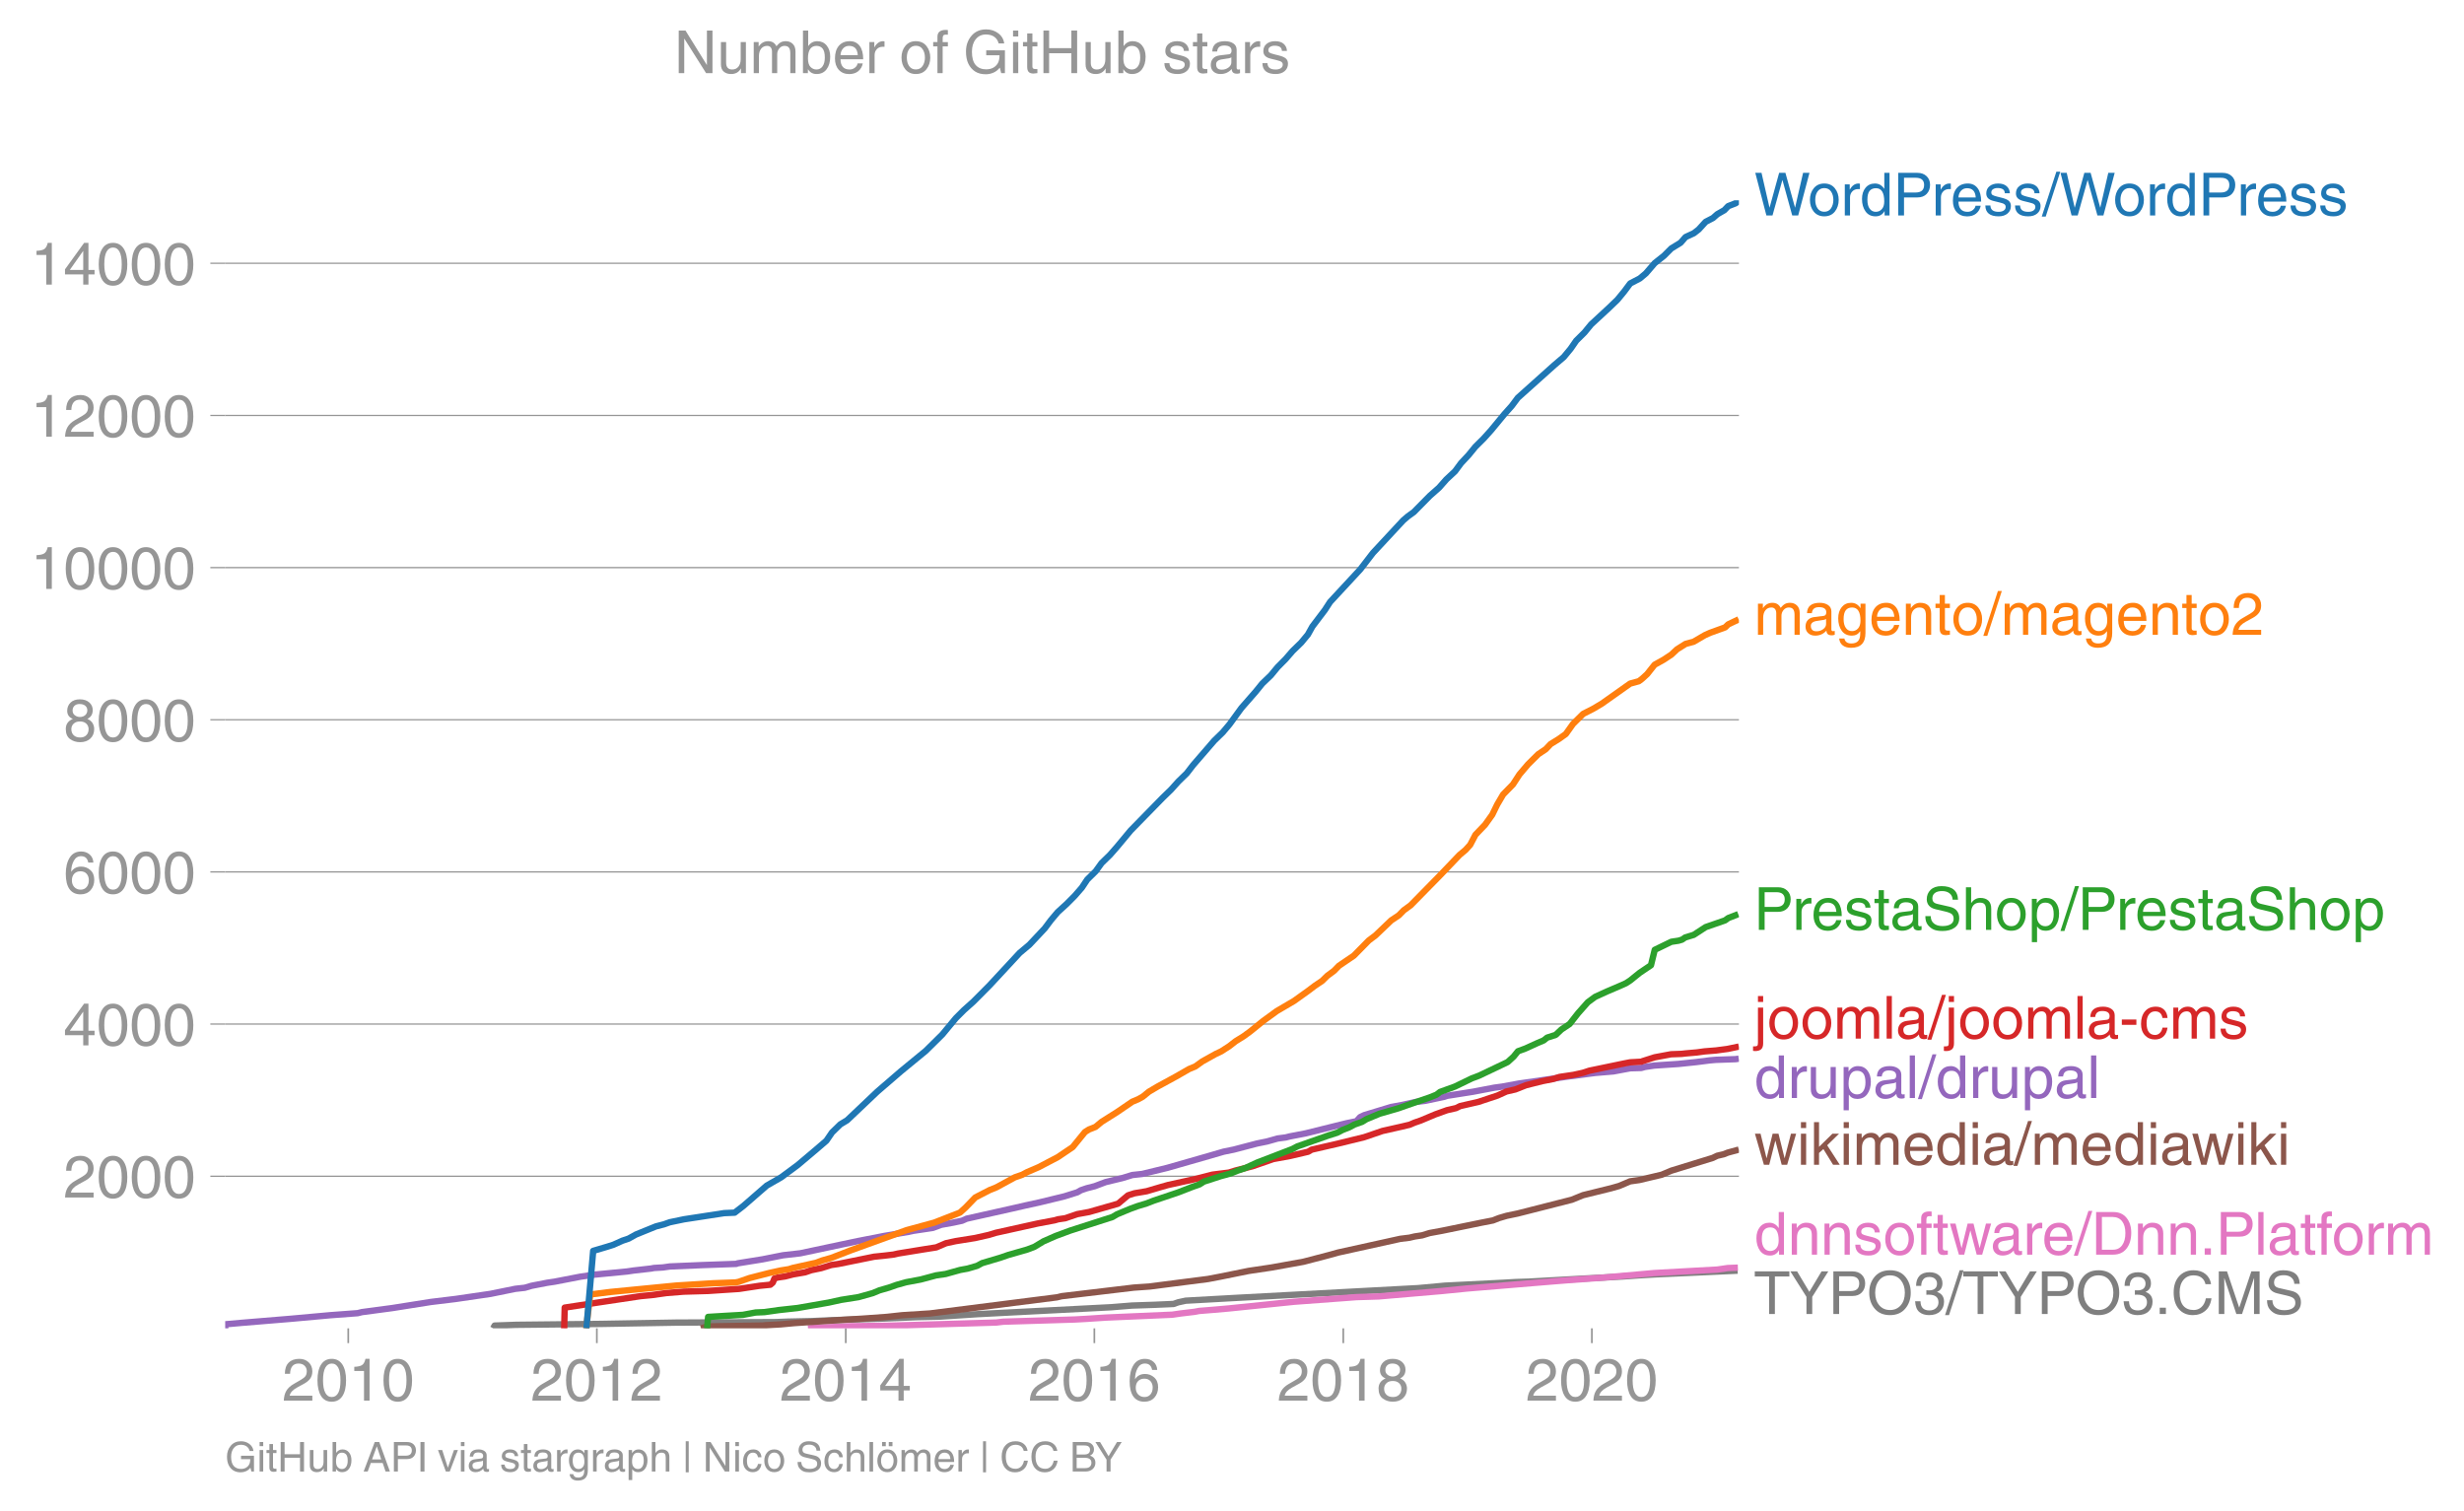 <svg height="475.319" viewBox="0 0 581.311 356.489" width="775.082" xmlns="http://www.w3.org/2000/svg" xmlns:xlink="http://www.w3.org/1999/xlink"><defs><style>*{stroke-linecap:butt;stroke-linejoin:round}</style></defs><g id="figure_1"><path d="M0 356.489h581.311V0H0z" fill="none" id="patch_1"/><g id="axes_1"><path d="M53.127 313.361h357.12V47.25H53.127z" fill="none" id="patch_2"/><path clip-path="url(#p3316a00165)" d="M116.34 313.361l.357-.646 5.1-.18 20.012-.215 17.59-.305 23.746-.125 2.697-.108 5.747-.126 5.22-.233 11.45-.359 8.11-.341 5.43-.126 8.793-.574 5.525-.287 26.04-1.346 4.901-.395 5.316-.18 4.48-.197 1.135-.395 1.756-.377 6.753-.377 4.83-.269 43.233-2.315 5.32-.485.922-.09 13.67-.681 3.148-.18 2.952-.09 12.218-.682 7.306-.394 2.72-.144 3.863-.27 3.628-.215 5.53-.25 14.104-.647h0" fill="none" stroke="#7f7f7f" stroke-linecap="square" stroke-width="1.5" id="line2d_1"/><g id="matplotlib.axis_1"><g id="xtick_1"><g id="line2d_2"><defs><path d="M0 0v3.5" id="mff86bcc34d" stroke="#969696" stroke-width=".4"/></defs><use x="82.162" xlink:href="#mff86bcc34d" y="313.361" fill="#969696" stroke="#969696" stroke-width=".4"/></g><g transform="matrix(.14 0 0 -.14 66.592 330.41)" fill="#969696" id="text_1"><defs><path d="M4.39 45.125q0 12.39 6.391 18.781 6.406 6.407 17.938 6.407 9.656 0 15.812-5.86 6.157-5.86 6.157-15.14 0-7.22-3.547-12.188-3.532-4.953-10.422-8.703l-12.11-6.64Q13.922 15.921 12.5 8.296h38.188V0H2.593q.39 9.906 4.297 16.5 3.906 6.594 12.203 11.375l12.593 7.328q5.032 2.89 7.329 5.984 2.297 3.094 2.297 8.516 0 5.375-3.766 9.031-3.75 3.672-10.156 3.672-7.078 0-10.594-4.672-3.516-4.656-3.61-12.609z" id="HelveticaWorld-Regular-50"/><path d="M42.484 34.188q0 14.109-3.734 21.156-3.734 7.062-10.969 7.062-7.078 0-10.89-7.062-3.797-7.047-3.797-21.157 0-13.671 3.75-20.937Q20.609 6 27.78 6q7.235 0 10.969 7 3.734 7.016 3.734 21.188zm9.422 0q0-17.297-6.25-26.704-6.25-9.39-17.875-9.39-12.062 0-18.062 9.734-6 9.75-6 26.36 0 17.03 6.14 26.578 6.157 9.547 17.922 9.547 11.625 0 17.875-9.5t6.25-26.626z" id="HelveticaWorld-Regular-48"/><path d="M35.89 0h-9.374v49.906H10.109v6.985q8.594.28 12.782 2.75Q27.094 62.109 29 70.313h6.89z" id="HelveticaWorld-Regular-49"/></defs><use xlink:href="#HelveticaWorld-Regular-50"/><use x="55.615" xlink:href="#HelveticaWorld-Regular-48"/><use x="111.23" xlink:href="#HelveticaWorld-Regular-49"/><use x="166.846" xlink:href="#HelveticaWorld-Regular-48"/></g></g><g id="xtick_2"><use x="140.809" xlink:href="#mff86bcc34d" y="313.361" fill="#969696" stroke="#969696" stroke-width=".4" id="line2d_3"/><g transform="matrix(.14 0 0 -.14 125.238 330.41)" fill="#969696" id="text_2"><use xlink:href="#HelveticaWorld-Regular-50"/><use x="55.615" xlink:href="#HelveticaWorld-Regular-48"/><use x="111.23" xlink:href="#HelveticaWorld-Regular-49"/><use x="166.846" xlink:href="#HelveticaWorld-Regular-50"/></g></g><g id="xtick_3"><use x="199.536" xlink:href="#mff86bcc34d" y="313.361" fill="#969696" stroke="#969696" stroke-width=".4" id="line2d_4"/><g transform="matrix(.14 0 0 -.14 183.965 330.41)" fill="#969696" id="text_3"><defs><path d="M10.594 24.703h22.61v31.89h-.188zM42 17.093V0h-8.797v17.094H2.484v8.593L34.72 70.314H42v-45.61h10.297v-7.61z" id="HelveticaWorld-Regular-52"/></defs><use xlink:href="#HelveticaWorld-Regular-50"/><use x="55.615" xlink:href="#HelveticaWorld-Regular-48"/><use x="111.23" xlink:href="#HelveticaWorld-Regular-49"/><use x="166.846" xlink:href="#HelveticaWorld-Regular-52"/></g></g><g id="xtick_4"><use x="258.182" xlink:href="#mff86bcc34d" y="313.361" fill="#969696" stroke="#969696" stroke-width=".4" id="line2d_5"/><g transform="matrix(.14 0 0 -.14 242.612 330.41)" fill="#969696" id="text_4"><defs><path d="M14.11 21.578q0-6.875 4.093-11.234Q22.313 6 28.906 6q6.297 0 10.032 4.438 3.734 4.453 3.734 11.687 0 6.297-3.688 10.547-3.687 4.25-10.468 4.25-6.594 0-10.5-4.156-3.907-4.157-3.907-11.188zM41.702 51.61q-.984 5.375-3.984 8.078-3 2.72-8.125 2.72-8.11 0-12.36-7.923-4.25-7.906-4.343-18.109l.203-.188q5.61 8.641 16.687 8.641 8.844 0 15.438-5.86 6.593-5.859 6.593-16.452 0-10.5-6.25-17.47-6.25-6.952-16.843-6.952-12.219 0-18.563 8.687-6.344 8.703-6.344 25.938 0 16.593 6.485 27.093 6.5 10.5 19.484 10.5 8.407 0 14.219-5.015 5.813-5 6.297-13.688z" id="HelveticaWorld-Regular-54"/></defs><use xlink:href="#HelveticaWorld-Regular-50"/><use x="55.615" xlink:href="#HelveticaWorld-Regular-48"/><use x="111.23" xlink:href="#HelveticaWorld-Regular-49"/><use x="166.846" xlink:href="#HelveticaWorld-Regular-54"/></g></g><g id="xtick_5"><use x="316.909" xlink:href="#mff86bcc34d" y="313.361" fill="#969696" stroke="#969696" stroke-width=".4" id="line2d_6"/><g transform="matrix(.14 0 0 -.14 301.339 330.41)" fill="#969696" id="text_5"><defs><path d="M27.594 40.578q5.422 0 8.953 3.094 3.547 3.11 3.547 8.234 0 4.594-3.407 7.547-3.39 2.953-9.687 2.953-5.61 0-8.672-3.11-3.047-3.093-3.047-7.874 0-5.125 3.813-7.984 3.812-2.86 8.5-2.86zm.093-7.562q-6.78 0-10.64-3.766-3.86-3.766-3.86-9.234 0-6.297 3.907-10.157Q21 6 28.219 6q6.406 0 10.234 3.86 3.828 3.859 3.828 10.265 0 5.469-3.828 9.172-3.828 3.719-10.766 3.719zM49.22 52.203q0-10.594-9.032-14.797 6.204-2.781 8.86-7.36 2.656-4.562 2.656-9.733 0-10.016-6.453-16.125-6.438-6.094-17.375-6.094-9.563 0-16.813 5.25-7.25 5.25-7.25 17.062 0 11.922 11.907 16.907-9.516 3.796-9.516 13.671 0 8.297 5.64 13.813 5.641 5.516 15.641 5.516 10.016 0 15.875-5.204 5.86-5.203 5.86-12.906z" id="HelveticaWorld-Regular-56"/></defs><use xlink:href="#HelveticaWorld-Regular-50"/><use x="55.615" xlink:href="#HelveticaWorld-Regular-48"/><use x="111.23" xlink:href="#HelveticaWorld-Regular-49"/><use x="166.846" xlink:href="#HelveticaWorld-Regular-56"/></g></g><g id="xtick_6"><use x="375.556" xlink:href="#mff86bcc34d" y="313.361" fill="#969696" stroke="#969696" stroke-width=".4" id="line2d_7"/><g transform="matrix(.14 0 0 -.14 359.985 330.41)" fill="#969696" id="text_6"><use xlink:href="#HelveticaWorld-Regular-50"/><use x="55.615" xlink:href="#HelveticaWorld-Regular-48"/><use x="111.23" xlink:href="#HelveticaWorld-Regular-50"/><use x="166.846" xlink:href="#HelveticaWorld-Regular-48"/></g></g></g><g id="matplotlib.axis_2"><g id="ytick_1"><path clip-path="url(#p3316a00165)" d="M53.127 277.484h357.12" fill="none" stroke="#969696" stroke-linecap="square" stroke-width=".3" id="line2d_8"/><g id="line2d_9"><defs><path d="M0 0h-3.5" id="m51483f08d7" stroke="#969696" stroke-width=".3"/></defs><use x="53.127" xlink:href="#m51483f08d7" y="277.484" fill="#969696" stroke="#969696" stroke-width=".3"/></g><g transform="matrix(.14 0 0 -.14 14.985 282.508)" fill="#969696" id="text_7"><use xlink:href="#HelveticaWorld-Regular-50"/><use x="55.615" xlink:href="#HelveticaWorld-Regular-48"/><use x="111.23" xlink:href="#HelveticaWorld-Regular-48"/><use x="166.846" xlink:href="#HelveticaWorld-Regular-48"/></g></g><g id="ytick_2"><path clip-path="url(#p3316a00165)" d="M53.127 241.588h357.12" fill="none" stroke="#969696" stroke-linecap="square" stroke-width=".3" id="line2d_10"/><use x="53.127" xlink:href="#m51483f08d7" y="241.588" fill="#969696" stroke="#969696" stroke-width=".3" id="line2d_11"/><g transform="matrix(.14 0 0 -.14 14.985 246.613)" fill="#969696" id="text_8"><use xlink:href="#HelveticaWorld-Regular-52"/><use x="55.615" xlink:href="#HelveticaWorld-Regular-48"/><use x="111.23" xlink:href="#HelveticaWorld-Regular-48"/><use x="166.846" xlink:href="#HelveticaWorld-Regular-48"/></g></g><g id="ytick_3"><path clip-path="url(#p3316a00165)" d="M53.127 205.693h357.12" fill="none" stroke="#969696" stroke-linecap="square" stroke-width=".3" id="line2d_12"/><use x="53.127" xlink:href="#m51483f08d7" y="205.693" fill="#969696" stroke="#969696" stroke-width=".3" id="line2d_13"/><g transform="matrix(.14 0 0 -.14 14.985 210.717)" fill="#969696" id="text_9"><use xlink:href="#HelveticaWorld-Regular-54"/><use x="55.615" xlink:href="#HelveticaWorld-Regular-48"/><use x="111.23" xlink:href="#HelveticaWorld-Regular-48"/><use x="166.846" xlink:href="#HelveticaWorld-Regular-48"/></g></g><g id="ytick_4"><path clip-path="url(#p3316a00165)" d="M53.127 169.797h357.12" fill="none" stroke="#969696" stroke-linecap="square" stroke-width=".3" id="line2d_14"/><use x="53.127" xlink:href="#m51483f08d7" y="169.797" fill="#969696" stroke="#969696" stroke-width=".3" id="line2d_15"/><g transform="matrix(.14 0 0 -.14 14.985 174.822)" fill="#969696" id="text_10"><use xlink:href="#HelveticaWorld-Regular-56"/><use x="55.615" xlink:href="#HelveticaWorld-Regular-48"/><use x="111.23" xlink:href="#HelveticaWorld-Regular-48"/><use x="166.846" xlink:href="#HelveticaWorld-Regular-48"/></g></g><g id="ytick_5"><path clip-path="url(#p3316a00165)" d="M53.127 133.901h357.12" fill="none" stroke="#969696" stroke-linecap="square" stroke-width=".3" id="line2d_16"/><use x="53.127" xlink:href="#m51483f08d7" y="133.901" fill="#969696" stroke="#969696" stroke-width=".3" id="line2d_17"/><g transform="matrix(.14 0 0 -.14 7.2 138.926)" fill="#969696" id="text_11"><use xlink:href="#HelveticaWorld-Regular-49"/><use x="55.615" xlink:href="#HelveticaWorld-Regular-48"/><use x="111.23" xlink:href="#HelveticaWorld-Regular-48"/><use x="166.846" xlink:href="#HelveticaWorld-Regular-48"/><use x="222.461" xlink:href="#HelveticaWorld-Regular-48"/></g></g><g id="ytick_6"><path clip-path="url(#p3316a00165)" d="M53.127 98.006h357.12" fill="none" stroke="#969696" stroke-linecap="square" stroke-width=".3" id="line2d_18"/><use x="53.127" xlink:href="#m51483f08d7" y="98.006" fill="#969696" stroke="#969696" stroke-width=".3" id="line2d_19"/><g transform="matrix(.14 0 0 -.14 7.2 103.03)" fill="#969696" id="text_12"><use xlink:href="#HelveticaWorld-Regular-49"/><use x="55.615" xlink:href="#HelveticaWorld-Regular-50"/><use x="111.23" xlink:href="#HelveticaWorld-Regular-48"/><use x="166.846" xlink:href="#HelveticaWorld-Regular-48"/><use x="222.461" xlink:href="#HelveticaWorld-Regular-48"/></g></g><g id="ytick_7"><path clip-path="url(#p3316a00165)" d="M53.127 62.11h357.12" fill="none" stroke="#969696" stroke-linecap="square" stroke-width=".3" id="line2d_20"/><use x="53.127" xlink:href="#m51483f08d7" y="62.11" fill="#969696" stroke="#969696" stroke-width=".3" id="line2d_21"/><g transform="matrix(.14 0 0 -.14 7.2 67.135)" fill="#969696" id="text_13"><use xlink:href="#HelveticaWorld-Regular-49"/><use x="55.615" xlink:href="#HelveticaWorld-Regular-52"/><use x="111.23" xlink:href="#HelveticaWorld-Regular-48"/><use x="166.846" xlink:href="#HelveticaWorld-Regular-48"/><use x="222.461" xlink:href="#HelveticaWorld-Regular-48"/></g></g></g><path clip-path="url(#p3316a00165)" d="M190.627 313.361l1.273-.125 3.686-.144 4.736-.233 8.902-.108 10.784-.305 15.036-.449 1.639-.197 16.912-.52 2.631-.144 4.656-.305 15.678-.682 1.99-.287 3.298-.395 1.03-.198 3.535-.287 3.488-.305 15.413-1.58 14.722-1.094 5.206-.162 14.865-1.274 5.937-.592 19.932-1.652 3.81-.305 8.22-.592 12.266-1.095 14.877-.825 2.47-.36 2.385-.089h0" fill="none" stroke="#e377c2" stroke-linecap="square" stroke-width="1.5" id="line2d_22"/><path clip-path="url(#p3316a00165)" d="M165.376 313.361l1.537-.448 13.125-.216.584-.071 3.54-.198 3.309-.305 1.617-.108 4.084-.269 5.945-.395 4.354-.269 5.758-.413 3.618-.395 6.526-.412 29.957-3.805 1.12-.27 17.039-2.028 3.793-.269 13.703-1.759 2.828-.538 6.74-1.364 5.41-.808 7.57-1.364 6.253-1.633 1.921-.539 14.643-3.23 2.192-.27 1.208-.287 1.772-.269 1.74-.538 2.929-.539 9.273-1.902 2.764-.539 1.408-.556 1.835-.538 2.58-.539 3.179-.808 9.591-2.44 2.657-1.077 6.629-1.634 1.894-.538 2.585-1.095 2.166-.305 5.301-1.256 2.25-.951 9.79-3.016 1.035-.502 1.544-.36.94-.376 2.61-.718h0" fill="none" stroke="#8c564b" stroke-linecap="square" stroke-width="1.5" id="line2d_23"/><g transform="matrix(.14 0 0 -.14 413.818 50.825)" fill="#1f77b4" id="text_14"><defs><path d="M31.11 0H20.796L2.094 71.781h10.5l13.39-58.406h.235L42.28 71.781h10.594L69 13.375h.188l13.437 58.406h10.781L74.422 0h-10.11L47.907 59.516h-.203z" id="HelveticaWorld-Regular-87"/><path d="M12.703 26.219q0-8.735 3.953-14.375 3.953-5.64 11.219-5.64 7.531 0 11.438 5.905 3.906 5.907 3.906 14.11 0 8.297-3.907 14.078-3.906 5.797-11.437 5.797-6.969 0-11.078-5.453-4.094-5.438-4.094-14.422zm-8.984 0q0 11.672 6.484 19.625 6.5 7.968 17.672 7.968 11.438 0 17.875-8.062 6.453-8.047 6.453-19.531 0-11.516-6.406-19.625-6.39-8.11-17.922-8.11-11.078 0-17.625 7.86-6.531 7.86-6.531 19.875z" id="HelveticaWorld-Regular-111"/><path d="M15.375 0H6.594v52.297h8.297v-8.688h.203q5.703 10.203 14.687 10.203 1.422 0 2.297-.296V44.39h-3.266q-5.906 0-9.671-4.016-3.766-4-3.766-9.953z" id="HelveticaWorld-Regular-114"/><path d="M13.094 26.313q0-9.704 3.844-14.954 3.859-5.25 10.265-5.25 6.094 0 10.188 4.485 4.109 4.5 4.109 13.094 0 11.03-3.5 16.625-3.484 5.593-10.61 5.593-6.78 0-10.546-4.453-3.75-4.437-3.75-15.14zM50.39 0h-8.297v7.172h-.203q-4.97-8.688-15.078-8.688-10.891 0-16.86 8.297Q4 15.094 4 27.688q0 11.625 5.906 18.875 5.922 7.25 15.875 7.25 9.813 0 15.625-8.891l.203.594V71.78h8.782z" id="HelveticaWorld-Regular-100"/><path d="M17.828 38.625H37.11q7.282 0 10.938 3.188 3.656 3.203 3.656 9.703 0 5.812-3.516 8.89-3.515 3.078-10.687 3.078H17.828zm0-38.625H8.11v71.781h32.266q9.625 0 15.484-5.594 5.86-5.593 5.86-14.578 0-9.328-5.672-15.312-5.656-5.969-15.672-5.969H17.828z" id="HelveticaWorld-Regular-80"/><path d="M42.484 30.328q-.687 8.485-4.5 12.031-3.797 3.547-10.109 3.547-6.39 0-10.328-4.5-3.922-4.484-4.172-11.078zm8.391-13.922q-1.453-8.11-7.953-13.422-5.719-4.5-15.047-4.593-10.984.093-17.438 7.203Q4 12.704 4 24.704q0 13.78 6.64 21.437 6.641 7.672 18.47 7.672 10.593 0 16.546-7.922 5.953-7.907 5.953-22.594H13.375q0-8.203 3.813-12.703Q21 6.109 28.608 6.109q5.375 0 9.235 3.235 3.86 3.25 4.25 7.062z" id="HelveticaWorld-Regular-101"/><path d="M36.078 37.406q-.187 4.688-3.344 6.735-3.14 2.047-9.047 2.047-4.296 0-7.359-1.907-3.047-1.89-3.047-5.468 0-2.829 1.797-4.172 1.813-1.344 7.828-2.86l8.688-2.187q7.906-2 11.297-5.11 3.406-3.093 3.406-8.656 0-7.719-5.64-12.531-5.641-4.813-15.063-4.813-11 0-16.64 4.563-5.626 4.578-5.735 13.75h8.5q.203-5.422 3.594-8.063 3.39-2.625 10.171-2.625 5.516 0 8.766 2.188 3.25 2.203 3.25 6.11 0 2.78-2.11 4.437-2.093 1.672-8.296 3.078l-10.203 2.5q-6.203 1.562-9.157 4.656-2.953 3.094-2.953 8.031 0 7.72 5.516 12.203 5.531 4.5 14.406 4.5 9.485 0 14.531-4.624 5.047-4.61 5.344-11.782z" id="HelveticaWorld-Regular-115"/><path d="M4.984-1.906h-6.687l24.61 75.594H29.5z" id="HelveticaWorld-Regular-47"/></defs><use xlink:href="#HelveticaWorld-Regular-87"/><use x="90.438" xlink:href="#HelveticaWorld-Regular-111"/><use x="146.346" xlink:href="#HelveticaWorld-Regular-114"/><use x="177.914" xlink:href="#HelveticaWorld-Regular-100"/><use x="234.896" xlink:href="#HelveticaWorld-Regular-80"/><use x="299.545" xlink:href="#HelveticaWorld-Regular-114"/><use x="331.113" xlink:href="#HelveticaWorld-Regular-101"/><use x="386.533" xlink:href="#HelveticaWorld-Regular-115"/><use x="436.533" xlink:href="#HelveticaWorld-Regular-115"/><use x="486.533" xlink:href="#HelveticaWorld-Regular-47"/><use x="514.316" xlink:href="#HelveticaWorld-Regular-87"/><use x="604.754" xlink:href="#HelveticaWorld-Regular-111"/><use x="660.662" xlink:href="#HelveticaWorld-Regular-114"/><use x="692.23" xlink:href="#HelveticaWorld-Regular-100"/><use x="749.213" xlink:href="#HelveticaWorld-Regular-80"/><use x="813.861" xlink:href="#HelveticaWorld-Regular-114"/><use x="845.43" xlink:href="#HelveticaWorld-Regular-101"/><use x="900.85" xlink:href="#HelveticaWorld-Regular-115"/><use x="950.85" xlink:href="#HelveticaWorld-Regular-115"/></g><g transform="matrix(.14 0 0 -.14 413.818 149.74)" fill="#ff7f0e" id="text_15"><defs><path d="M6.594 52.297h8.297v-7.375h.203q5.906 8.89 15.812 8.89 9.813 0 13.922-8.5 3.75 4.594 7.266 6.547 3.515 1.953 8.703 1.953 6.781 0 11.484-4.453Q77 44.922 77 36.187V0h-8.781v33.797q0 6.094-2.297 9.094-2.297 3.015-7.422 3.015-5.172 0-8.75-4.203-3.563-4.203-3.563-9.812V0h-8.78v36.188q0 4.53-2.11 7.124-2.094 2.594-6.094 2.594-6.297 0-10.062-4.687-3.766-4.688-3.766-12.703V0H6.594z" id="HelveticaWorld-Regular-109"/><path d="M38.375 26.703q-.969-1.015-3.828-1.656-2.86-.625-10.672-1.656-5.766-.688-8.469-2.844-2.703-2.14-2.703-5.656 0-4.297 2.281-6.688 2.297-2.39 7.329-2.39 6.296 0 11.171 3.578 4.891 3.593 4.891 8.718zM6.203 36.375q.297 8.844 5.734 13.14 5.454 4.297 15.844 4.297 8.297 0 13.907-3.765 5.624-3.75 5.624-10.844V9.078Q47.313 6 50.094 6q1.125 0 2.89.39V0Q50.594-.984 48-.984q-4.5 0-6.703 1.921-2.188 1.938-2.281 6.047-7.516-8.5-18.891-8.5-7.422 0-11.922 4.204Q3.72 6.89 3.72 13.624q0 6.89 3.906 11.125Q11.531 29 19 29.89l15.516 1.891q4.203.64 4.203 6.203 0 4.11-3.047 6.297-3.047 2.203-9.25 2.203-5.516 0-8.485-2.437-2.953-2.438-3.53-7.672z" id="HelveticaWorld-Regular-97"/><path d="M12.984 26.313q0-9.61 3.813-14.907Q20.609 6.11 27.094 6.11q6.312 0 10.312 4.579 4 4.593 4 13 0 11.03-3.5 16.625-3.484 5.593-10.61 5.593-7.171 0-10.75-4.765-3.562-4.766-3.562-14.828zM49.812 2.983q0-12.609-6.062-18.797-6.047-6.203-18.266-6.203-8.78 0-13.984 4.047Q6.297-13.922 5.516-6.39h8.796q.672-3.812 3.532-6.062 2.86-2.25 8.281-2.25 7.375 0 11.125 3.969 3.766 3.953 3.766 12.828v3.719h-.188q-4.937-7.329-13.922-7.329-11.187 0-17.093 8.25-5.907 8.25-5.907 20.953 0 11.625 5.953 18.875 5.97 7.25 15.829 7.25 9.906 0 15.625-8.89h.187v7.375h8.313z" id="HelveticaWorld-Regular-103"/><path d="M49.219 0h-8.844v32.172q0 7.422-2.594 10.578-2.578 3.156-8.578 3.156-5.906 0-9.875-4.5-3.953-4.484-3.953-12.89V0H6.594v52.297h8.297v-7.375h.203q6.203 8.89 15.812 8.89 8.89 0 13.594-4.718 4.719-4.703 4.719-13.5z" id="HelveticaWorld-Regular-110"/><path d="M17.188 45.016V10.984q0-2 1.093-3.046 1.11-1.047 3.938-1.047h3.375V0Q20.797-.688 19-.688q-5.516 0-8.063 2.641-2.53 2.64-2.53 8.547v34.516H1.311v7.28h7.094v14.595h8.781V52.297h8.407v-7.281z" id="HelveticaWorld-Regular-116"/></defs><use xlink:href="#HelveticaWorld-Regular-109"/><use x="83.008" xlink:href="#HelveticaWorld-Regular-97"/><use x="137.939" xlink:href="#HelveticaWorld-Regular-103"/><use x="193.848" xlink:href="#HelveticaWorld-Regular-101"/><use x="249.268" xlink:href="#HelveticaWorld-Regular-110"/><use x="304.443" xlink:href="#HelveticaWorld-Regular-116"/><use x="332.129" xlink:href="#HelveticaWorld-Regular-111"/><use x="388.037" xlink:href="#HelveticaWorld-Regular-47"/><use x="415.82" xlink:href="#HelveticaWorld-Regular-109"/><use x="498.828" xlink:href="#HelveticaWorld-Regular-97"/><use x="553.76" xlink:href="#HelveticaWorld-Regular-103"/><use x="609.668" xlink:href="#HelveticaWorld-Regular-101"/><use x="665.088" xlink:href="#HelveticaWorld-Regular-110"/><use x="720.264" xlink:href="#HelveticaWorld-Regular-116"/><use x="747.949" xlink:href="#HelveticaWorld-Regular-111"/><use x="803.857" xlink:href="#HelveticaWorld-Regular-50"/></g><g transform="matrix(.14 0 0 -.14 413.818 219.362)" fill="#2ca02c" id="text_16"><defs><path d="M50.39 50.781q-.296 6.844-5.109 10.719-4.797 3.875-12.656 3.875-7.922 0-12.172-3.25-4.234-3.234-4.234-9.344 0-3.265 1.843-5.61 1.86-2.343 6.641-3.468l20.516-4.687q8.297-1.813 12.297-6.875 4.015-5.047 4.015-12.313 0-10.64-7.812-16.187-7.813-5.547-20.313-5.547-9.531 0-15.031 2.437-5.484 2.453-9.734 7.766-4.25 5.328-4.25 14.89h9.093q0-8 5.313-12.406 5.328-4.39 14.5-4.39 8.89 0 13.844 3.156 4.953 3.156 4.953 8.953 0 5.281-2.953 7.89Q46.188 29 37.594 31l-15.469 3.625q-7.719 1.75-11.531 6.125Q6.78 45.125 6.78 51.516q0 9.672 6.516 15.922 6.531 6.25 18.203 6.25 13.172 0 20.328-5.5 7.156-5.485 7.688-17.407z" id="HelveticaWorld-Regular-83"/><path d="M49.219 0h-8.844v34.188q0 6.296-2.438 9-2.437 2.718-7.953 2.718-6.797 0-10.703-4.406-3.906-4.39-3.906-12.984V0H6.594v71.781h8.781V45.312h.203q6 8.5 15.328 8.5 8.594 0 13.453-4.5 4.86-4.484 4.86-13.718z" id="HelveticaWorld-Regular-104"/><path d="M14.984 23.688q0-8.407 4.094-13 4.11-4.579 10.219-4.579 6.687 0 10.39 5.438 3.72 5.453 3.72 14.765 0 10.22-3.563 14.907-3.563 4.687-10.735 4.687-6.984 0-10.562-5.5-3.563-5.5-3.563-16.718zm-8.39 28.609h8.297v-7.375h.203q5.61 8.89 15.625 8.89 10.11 0 15.937-7.359 5.828-7.344 5.828-18.766 0-12.796-5.953-21Q40.578-1.515 29.5-1.515q-9.094 0-13.922 7.032h-.203v-26.22H6.594z" id="HelveticaWorld-Regular-112"/></defs><use xlink:href="#HelveticaWorld-Regular-80"/><use x="64.648" xlink:href="#HelveticaWorld-Regular-114"/><use x="96.217" xlink:href="#HelveticaWorld-Regular-101"/><use x="151.637" xlink:href="#HelveticaWorld-Regular-115"/><use x="201.637" xlink:href="#HelveticaWorld-Regular-116"/><use x="229.322" xlink:href="#HelveticaWorld-Regular-97"/><use x="284.254" xlink:href="#HelveticaWorld-Regular-83"/><use x="350.465" xlink:href="#HelveticaWorld-Regular-104"/><use x="405.641" xlink:href="#HelveticaWorld-Regular-111"/><use x="461.549" xlink:href="#HelveticaWorld-Regular-112"/><use x="518.043" xlink:href="#HelveticaWorld-Regular-47"/><use x="545.826" xlink:href="#HelveticaWorld-Regular-80"/><use x="610.475" xlink:href="#HelveticaWorld-Regular-114"/><use x="642.043" xlink:href="#HelveticaWorld-Regular-101"/><use x="697.463" xlink:href="#HelveticaWorld-Regular-115"/><use x="747.463" xlink:href="#HelveticaWorld-Regular-116"/><use x="775.148" xlink:href="#HelveticaWorld-Regular-97"/><use x="830.08" xlink:href="#HelveticaWorld-Regular-83"/><use x="896.291" xlink:href="#HelveticaWorld-Regular-104"/><use x="951.467" xlink:href="#HelveticaWorld-Regular-111"/><use x="1007.375" xlink:href="#HelveticaWorld-Regular-112"/></g><g transform="matrix(.14 0 0 -.14 413.818 245.016)" fill="#d62728" id="text_17"><defs><path d="M15.375 61.813H6.594v9.968h8.781zm0-69.532q0-7.468-3.547-10.375Q8.297-21 2-21q-1.797 0-3.703.297v7.61H.594q3.703 0 4.843 1.109 1.157 1.093 1.157 5.296v58.985h8.781z" id="HelveticaWorld-Regular-106"/><path d="M15.375 0H6.594v71.781h8.781z" id="HelveticaWorld-Regular-108"/><path d="M28.906 23.188H4.391v8.984h24.515z" id="HelveticaWorld-Regular-45"/><path d="M39.594 34.719q-1.89 11.187-12.39 11.187-6.5 0-10.454-5.203-3.953-5.203-3.953-14.484 0-10.11 3.656-15.11 3.672-5 10.64-5 4.688 0 8.11 3.438 3.422 3.437 4.39 8.953h8.5q-1.312-9.703-6.859-14.86-5.547-5.156-14.328-5.156-10.297 0-16.89 7.047-6.594 7.063-6.594 19.172 0 13.281 6.594 21.188 6.593 7.922 18.5 7.922 8.687 0 13.843-5.204 5.157-5.203 5.735-13.89z" id="HelveticaWorld-Regular-99"/></defs><use xlink:href="#HelveticaWorld-Regular-106"/><use x="22.021" xlink:href="#HelveticaWorld-Regular-111"/><use x="77.93" xlink:href="#HelveticaWorld-Regular-111"/><use x="133.838" xlink:href="#HelveticaWorld-Regular-109"/><use x="216.846" xlink:href="#HelveticaWorld-Regular-108"/><use x="238.867" xlink:href="#HelveticaWorld-Regular-97"/><use x="293.799" xlink:href="#HelveticaWorld-Regular-47"/><use x="321.582" xlink:href="#HelveticaWorld-Regular-106"/><use x="343.604" xlink:href="#HelveticaWorld-Regular-111"/><use x="399.512" xlink:href="#HelveticaWorld-Regular-111"/><use x="455.42" xlink:href="#HelveticaWorld-Regular-109"/><use x="538.428" xlink:href="#HelveticaWorld-Regular-108"/><use x="560.449" xlink:href="#HelveticaWorld-Regular-97"/><use x="615.381" xlink:href="#HelveticaWorld-Regular-45"/><use x="648.682" xlink:href="#HelveticaWorld-Regular-99"/><use x="699.951" xlink:href="#HelveticaWorld-Regular-109"/><use x="782.959" xlink:href="#HelveticaWorld-Regular-115"/></g><g transform="matrix(.14 0 0 -.14 413.818 259.036)" fill="#9467bd" id="text_18"><defs><path d="M6.11 52.297h8.78V17.578q0-5.765 2.61-8.625Q20.125 6.11 25 6.11q6.781 0 10.594 4.797 3.812 4.813 3.812 12.578v28.813h8.782V0H39.89v7.625l-.188.188q-4.984-9.329-16.61-9.329-7.515 0-12.25 4.094Q6.11 6.688 6.11 14.703z" id="HelveticaWorld-Regular-117"/></defs><use xlink:href="#HelveticaWorld-Regular-100"/><use x="56.982" xlink:href="#HelveticaWorld-Regular-114"/><use x="89.551" xlink:href="#HelveticaWorld-Regular-117"/><use x="144.336" xlink:href="#HelveticaWorld-Regular-112"/><use x="200.83" xlink:href="#HelveticaWorld-Regular-97"/><use x="255.762" xlink:href="#HelveticaWorld-Regular-108"/><use x="277.783" xlink:href="#HelveticaWorld-Regular-47"/><use x="305.566" xlink:href="#HelveticaWorld-Regular-100"/><use x="362.549" xlink:href="#HelveticaWorld-Regular-114"/><use x="395.117" xlink:href="#HelveticaWorld-Regular-117"/><use x="449.902" xlink:href="#HelveticaWorld-Regular-112"/><use x="506.396" xlink:href="#HelveticaWorld-Regular-97"/><use x="561.328" xlink:href="#HelveticaWorld-Regular-108"/></g><g transform="matrix(.14 0 0 -.14 413.818 274.777)" fill="#8c564b" id="text_19"><defs><path d="M25.594 0h-8.985L1.516 52.297h9.468L21 11.187h.188l10.109 41.11h9.922l10.203-41.11h.187l10.594 41.11h8.703L55.812 0h-9.234L35.984 40.484h-.187z" id="HelveticaWorld-Regular-119"/><path d="M6.594 61.813v9.968h8.781v-9.969zM15.375 0H6.594v52.297h8.781z" id="HelveticaWorld-Regular-105"/><path d="M50 0H38.719L22.406 26.422l-7.312-6.594V0h-8.5v71.781h8.5v-41.61l22.5 22.126H48.78L28.813 32.813z" id="HelveticaWorld-Regular-107"/></defs><use xlink:href="#HelveticaWorld-Regular-119"/><use x="72.412" xlink:href="#HelveticaWorld-Regular-105"/><use x="94.434" xlink:href="#HelveticaWorld-Regular-107"/><use x="144.434" xlink:href="#HelveticaWorld-Regular-105"/><use x="166.455" xlink:href="#HelveticaWorld-Regular-109"/><use x="249.463" xlink:href="#HelveticaWorld-Regular-101"/><use x="304.883" xlink:href="#HelveticaWorld-Regular-100"/><use x="361.865" xlink:href="#HelveticaWorld-Regular-105"/><use x="383.887" xlink:href="#HelveticaWorld-Regular-97"/><use x="438.818" xlink:href="#HelveticaWorld-Regular-47"/><use x="466.602" xlink:href="#HelveticaWorld-Regular-109"/><use x="549.609" xlink:href="#HelveticaWorld-Regular-101"/><use x="605.029" xlink:href="#HelveticaWorld-Regular-100"/><use x="662.012" xlink:href="#HelveticaWorld-Regular-105"/><use x="684.033" xlink:href="#HelveticaWorld-Regular-97"/><use x="736.965" xlink:href="#HelveticaWorld-Regular-119"/><use x="809.377" xlink:href="#HelveticaWorld-Regular-105"/><use x="831.398" xlink:href="#HelveticaWorld-Regular-107"/><use x="881.398" xlink:href="#HelveticaWorld-Regular-105"/></g><g transform="matrix(.14 0 0 -.14 413.818 295.982)" fill="#e377c2" id="text_20"><defs><path d="M17.188 45.016V0H8.405v45.016H1.22v7.28h7.187v8.985q0 5.907 3.578 8.703 3.594 2.813 10.032 2.813 2.203 0 3.968-.188v-7.906q-1.562.188-3.578.188-2.922 0-4.078-1.438-1.14-1.437-1.14-4.656v-6.5h8.796v-7.281z" id="HelveticaWorld-Regular-102"/><path d="M17.828 8.297h18.797q9.766 0 15.281 7.5 5.516 7.5 5.516 20.484 0 12.844-5.563 19.969-5.562 7.125-16.062 7.234H17.828zM8.11 71.78h29.094q14.11 0 22.094-9.703 7.984-9.687 7.984-25.156 0-16.61-7.984-26.766Q51.313 0 36.813 0H8.108z" id="HelveticaWorld-Regular-68"/><path d="M19.094 0H8.687v10.594h10.407z" id="HelveticaWorld-Regular-46"/></defs><use xlink:href="#HelveticaWorld-Regular-100"/><use x="56.982" xlink:href="#HelveticaWorld-Regular-110"/><use x="112.158" xlink:href="#HelveticaWorld-Regular-110"/><use x="167.334" xlink:href="#HelveticaWorld-Regular-115"/><use x="217.334" xlink:href="#HelveticaWorld-Regular-111"/><use x="273.242" xlink:href="#HelveticaWorld-Regular-102"/><use x="300.928" xlink:href="#HelveticaWorld-Regular-116"/><use x="328.613" xlink:href="#HelveticaWorld-Regular-119"/><use x="398.65" xlink:href="#HelveticaWorld-Regular-97"/><use x="453.582" xlink:href="#HelveticaWorld-Regular-114"/><use x="485.15" xlink:href="#HelveticaWorld-Regular-101"/><use x="540.57" xlink:href="#HelveticaWorld-Regular-47"/><use x="568.354" xlink:href="#HelveticaWorld-Regular-68"/><use x="640.375" xlink:href="#HelveticaWorld-Regular-110"/><use x="695.551" xlink:href="#HelveticaWorld-Regular-110"/><use x="750.727" xlink:href="#HelveticaWorld-Regular-46"/><use x="778.51" xlink:href="#HelveticaWorld-Regular-80"/><use x="843.158" xlink:href="#HelveticaWorld-Regular-108"/><use x="865.18" xlink:href="#HelveticaWorld-Regular-97"/><use x="920.111" xlink:href="#HelveticaWorld-Regular-116"/><use x="947.797" xlink:href="#HelveticaWorld-Regular-102"/><use x="973.482" xlink:href="#HelveticaWorld-Regular-111"/><use x="1029.391" xlink:href="#HelveticaWorld-Regular-114"/><use x="1061.959" xlink:href="#HelveticaWorld-Regular-109"/></g><g transform="matrix(.14 0 0 -.14 413.818 309.982)" fill="#7f7f7f" id="text_21"><defs><path d="M25.39 63.188H1.22v8.593h58.297v-8.594H35.109V0h-9.718z" id="HelveticaWorld-Regular-84"/><path d="M37.313 0h-9.72v28.906L.485 71.781h11.329l20.609-34.469 20.562 34.47h11.422L37.312 28.905z" id="HelveticaWorld-Regular-89"/><path d="M63.922 35.89q0 12.594-6.672 20.891-6.656 8.313-18.328 8.313-11.531 0-18.266-8.313-6.734-8.297-6.734-20.89 0-12.985 6.828-21.094 6.844-8.11 18.172-8.11 11.078 0 18.031 7.907 6.969 7.922 6.969 21.297zm9.953 0q0-16.062-9.281-26.937-9.266-10.86-25.672-10.86-16.516 0-25.766 10.86-9.25 10.875-9.25 26.938 0 16.109 9.25 26.953 9.25 10.843 25.766 10.843 16.89 0 25.922-11.046 9.031-11.032 9.031-26.75z" id="HelveticaWorld-Regular-79"/><path d="M22.406 39.984q2.203-.187 4.594-.187 6.203 0 9.781 2.86 3.594 2.859 3.594 8.656 0 4.687-3.344 7.89-3.343 3.203-9.64 3.203-6.985 0-10.235-4.11-3.234-4.093-3.437-10.983h-8.64q0 10.984 5.765 16.984 5.765 6.016 16.937 6.016 9.922 0 15.828-5.11 5.907-5.094 5.907-13.39 0-10.704-9.032-14.5v-.204q11.72-4 11.72-16.406 0-9.906-6.595-16.265-6.593-6.344-18.703-6.344-9.906 0-16.312 5.203Q4.204 8.5 3.422 21.484H12.5q.203-8.109 4-11.797Q20.313 6 27.484 6q6.938 0 11.141 3.86 4.203 3.859 4.203 9.718 0 6.406-4.016 9.672-4 3.266-12.39 3.266-2 0-4.016-.094z" id="HelveticaWorld-Regular-51"/><path d="M58.016 50.203q-1.625 7.313-6.782 11.094-5.14 3.797-13.343 3.797-10.594 0-17.047-7.703-6.438-7.688-6.438-20.766 0-15.14 6.094-22.547 6.11-7.39 17.688-7.39 7.609 0 13.093 5.046 5.5 5.063 7.407 14.688h9.421Q66.22 12.594 57.625 5.344t-20.906-7.25q-14.703 0-23.516 10.11Q4.391 18.311 4.391 36.28q0 17.328 9.203 27.36 9.203 10.047 24.297 10.047 12.5 0 20.265-6.454 7.766-6.437 9.235-17.03z" id="HelveticaWorld-Regular-67"/><path d="M67.484 0v42.39q0 .829.094 8.126t.094 9.78h-.281L47.312 0h-9.609L17.578 60.203h-.297q0-3.61.094-10.297.11-6.687.11-7.515V0H8.108v71.781h13.86L42.39 11.078h.28l20.313 60.703h13.922V0z" id="HelveticaWorld-Regular-77"/></defs><use xlink:href="#HelveticaWorld-Regular-84"/><use x="60.742" xlink:href="#HelveticaWorld-Regular-89"/><use x="125.537" xlink:href="#HelveticaWorld-Regular-80"/><use x="190.186" xlink:href="#HelveticaWorld-Regular-79"/><use x="267.969" xlink:href="#HelveticaWorld-Regular-51"/><use x="323.584" xlink:href="#HelveticaWorld-Regular-47"/><use x="351.367" xlink:href="#HelveticaWorld-Regular-84"/><use x="412.109" xlink:href="#HelveticaWorld-Regular-89"/><use x="476.904" xlink:href="#HelveticaWorld-Regular-80"/><use x="541.553" xlink:href="#HelveticaWorld-Regular-79"/><use x="619.336" xlink:href="#HelveticaWorld-Regular-51"/><use x="674.951" xlink:href="#HelveticaWorld-Regular-46"/><use x="702.734" xlink:href="#HelveticaWorld-Regular-67"/><use x="775.049" xlink:href="#HelveticaWorld-Regular-77"/><use x="860.059" xlink:href="#HelveticaWorld-Regular-83"/></g><g transform="matrix(.097 0 0 -.097 53.127 347.15)" fill="#969696" id="text_22"><defs><path d="M38.484 38.375h31.532V0h-6.297l-2.344 9.281Q56.781 3.421 50.578.75q-6.187-2.656-12.875-2.656-10.797 0-18.047 4.703-7.25 4.719-11.265 13.015-4 8.313-4 20.72 0 15.468 9.203 26.312 9.203 10.843 24.781 10.843 11.625 0 20.313-6.5Q67.39 60.688 68.796 50h-9.375q-1.703 7.078-7.219 11.078-5.516 4.016-14.312 4.016-10.594 0-17.047-7.985-6.438-7.984-6.438-21.125 0-15.28 6.39-22.437Q27.204 6.39 38.282 6.39q7.235 0 12.235 2.859 5 2.86 7.687 7.766 2.688 4.906 2.688 13.062H38.484z" id="HelveticaWorld-Regular-71"/><path d="M64.89 0h-9.718v33.5h-37.5V0H8.109v71.781h9.563V42.094h37.5V71.78h9.719z" id="HelveticaWorld-Regular-72"/><path d="M43.406 26.313q0 10.5-3.718 15.046-3.704 4.547-10.579 4.547-6.984-.11-10.562-5.453Q14.984 35.11 14.984 25q0-10.297 4.297-14.594Q23.578 6.11 29.297 6.11q6.5 0 10.297 5.344 3.812 5.344 3.812 14.86zM6.594 0v71.781h8.781V45.703h.203q5.61 8.11 15.14 8.11 9.766 0 15.766-7.25t6-18.876q0-13.093-6.062-21.156Q40.375-1.516 29.5-1.516q-9.578 0-14.406 8.016h-.203V0z" id="HelveticaWorld-Regular-98"/><path d="M44 29.5L33.406 61.078h-.203L21.687 29.5zm-25.297-8.594L11.188 0h-9.97l27 71.781h10.985L65.187 0H54.594l-7.078 20.906z" id="HelveticaWorld-Regular-65"/><path d="M17.828 0H8.11v71.781h9.72z" id="HelveticaWorld-Regular-73"/><path d="M39.406 52.297h9.625L29.11 0h-9.437L.594 52.297h10.203L24.422 9.719h.187z" id="HelveticaWorld-Regular-118"/><path d="M9.422 73.688h7.281V-1.906H9.422z" id="HelveticaWorld-Regular-124"/><path d="M55.61 71.781h9.374V0h-10.78L17.577 58.016h-.187V0H8.109v71.781h11.375l35.938-57.969h.187z" id="HelveticaWorld-Regular-78"/><path d="M12.703 26.219q0-8.735 3.953-14.375 3.953-5.64 11.219-5.64 7.531 0 11.438 5.905 3.906 5.907 3.906 14.11 0 8.297-3.907 14.078-3.906 5.797-11.437 5.797-6.969 0-11.078-5.453-4.094-5.438-4.094-14.422zm-8.984 0q0 11.672 6.484 19.625 6.5 7.968 17.672 7.968 11.438 0 17.875-8.062 6.453-8.047 6.453-19.531 0-11.516-6.406-19.625-6.39-8.11-17.922-8.11-11.078 0-17.625 7.86-6.531 7.86-6.531 19.875zm36.734 35.406H31.47v10.156h8.984zm-16.219 0H15.25v10.156h8.984z" id="HelveticaWorld-Regular-246"/><path d="M8.11 71.781h31.484q9.281 0 14.797-5.031 5.515-5.031 5.515-13.031 0-4.844-2.422-8.828-2.406-3.97-7.187-6.172 6.687-2.532 9.828-6.735 3.156-4.203 3.156-10.797 0-9.265-6.687-15.234Q49.906 0 38.922 0H8.109zm9.562-63.484h20.703q7.625 0 11.422 3.531 3.812 3.547 3.812 9.563 0 6.093-4.25 9.093Q45.125 33.5 36.812 33.5h-19.14zm0 33.11h17.625q7.719 0 11.312 2.796 3.594 2.813 3.594 8.781 0 5.125-3.406 7.813-3.39 2.687-11.39 2.687H17.671z" id="HelveticaWorld-Regular-66"/></defs><use xlink:href="#HelveticaWorld-Regular-71"/><use x="77.1" xlink:href="#HelveticaWorld-Regular-105"/><use x="99.121" xlink:href="#HelveticaWorld-Regular-116"/><use x="126.807" xlink:href="#HelveticaWorld-Regular-72"/><use x="199.805" xlink:href="#HelveticaWorld-Regular-117"/><use x="254.59" xlink:href="#HelveticaWorld-Regular-98"/><use x="311.084" xlink:href="#HelveticaWorld-Regular-32"/><use x="335.498" xlink:href="#HelveticaWorld-Regular-65"/><use x="402.197" xlink:href="#HelveticaWorld-Regular-80"/><use x="466.846" xlink:href="#HelveticaWorld-Regular-73"/><use x="492.627" xlink:href="#HelveticaWorld-Regular-32"/><use x="517.041" xlink:href="#HelveticaWorld-Regular-118"/><use x="566.65" xlink:href="#HelveticaWorld-Regular-105"/><use x="588.672" xlink:href="#HelveticaWorld-Regular-97"/><use x="643.604" xlink:href="#HelveticaWorld-Regular-32"/><use x="668.018" xlink:href="#HelveticaWorld-Regular-115"/><use x="718.018" xlink:href="#HelveticaWorld-Regular-116"/><use x="745.703" xlink:href="#HelveticaWorld-Regular-97"/><use x="800.635" xlink:href="#HelveticaWorld-Regular-114"/><use x="832.203" xlink:href="#HelveticaWorld-Regular-103"/><use x="888.111" xlink:href="#HelveticaWorld-Regular-114"/><use x="919.68" xlink:href="#HelveticaWorld-Regular-97"/><use x="974.611" xlink:href="#HelveticaWorld-Regular-112"/><use x="1031.105" xlink:href="#HelveticaWorld-Regular-104"/><use x="1086.281" xlink:href="#HelveticaWorld-Regular-32"/><use x="1110.695" xlink:href="#HelveticaWorld-Regular-124"/><use x="1136.672" xlink:href="#HelveticaWorld-Regular-32"/><use x="1161.086" xlink:href="#HelveticaWorld-Regular-78"/><use x="1234.182" xlink:href="#HelveticaWorld-Regular-105"/><use x="1256.203" xlink:href="#HelveticaWorld-Regular-99"/><use x="1307.473" xlink:href="#HelveticaWorld-Regular-111"/><use x="1363.381" xlink:href="#HelveticaWorld-Regular-32"/><use x="1387.795" xlink:href="#HelveticaWorld-Regular-83"/><use x="1454.006" xlink:href="#HelveticaWorld-Regular-99"/><use x="1505.275" xlink:href="#HelveticaWorld-Regular-104"/><use x="1560.451" xlink:href="#HelveticaWorld-Regular-108"/><use x="1582.473" xlink:href="#HelveticaWorld-Regular-246"/><use x="1638.381" xlink:href="#HelveticaWorld-Regular-109"/><use x="1721.389" xlink:href="#HelveticaWorld-Regular-101"/><use x="1776.809" xlink:href="#HelveticaWorld-Regular-114"/><use x="1809.377" xlink:href="#HelveticaWorld-Regular-32"/><use x="1833.791" xlink:href="#HelveticaWorld-Regular-124"/><use x="1859.768" xlink:href="#HelveticaWorld-Regular-32"/><use x="1884.182" xlink:href="#HelveticaWorld-Regular-67"/><use x="1956.496" xlink:href="#HelveticaWorld-Regular-67"/><use x="2028.811" xlink:href="#HelveticaWorld-Regular-32"/><use x="2053.225" xlink:href="#HelveticaWorld-Regular-66"/><use x="2116.037" xlink:href="#HelveticaWorld-Regular-89"/></g><g transform="matrix(.14 0 0 -.14 158.992 17.25)" fill="#969696" id="text_23"><use xlink:href="#HelveticaWorld-Regular-78"/><use x="73.096" xlink:href="#HelveticaWorld-Regular-117"/><use x="127.881" xlink:href="#HelveticaWorld-Regular-109"/><use x="210.889" xlink:href="#HelveticaWorld-Regular-98"/><use x="267.383" xlink:href="#HelveticaWorld-Regular-101"/><use x="322.803" xlink:href="#HelveticaWorld-Regular-114"/><use x="355.371" xlink:href="#HelveticaWorld-Regular-32"/><use x="379.785" xlink:href="#HelveticaWorld-Regular-111"/><use x="435.693" xlink:href="#HelveticaWorld-Regular-102"/><use x="463.379" xlink:href="#HelveticaWorld-Regular-32"/><use x="487.793" xlink:href="#HelveticaWorld-Regular-71"/><use x="564.893" xlink:href="#HelveticaWorld-Regular-105"/><use x="586.914" xlink:href="#HelveticaWorld-Regular-116"/><use x="614.6" xlink:href="#HelveticaWorld-Regular-72"/><use x="687.598" xlink:href="#HelveticaWorld-Regular-117"/><use x="742.383" xlink:href="#HelveticaWorld-Regular-98"/><use x="798.877" xlink:href="#HelveticaWorld-Regular-32"/><use x="823.291" xlink:href="#HelveticaWorld-Regular-115"/><use x="873.291" xlink:href="#HelveticaWorld-Regular-116"/><use x="900.977" xlink:href="#HelveticaWorld-Regular-97"/><use x="955.908" xlink:href="#HelveticaWorld-Regular-114"/><use x="988.477" xlink:href="#HelveticaWorld-Regular-115"/></g><path clip-path="url(#p3316a00165)" d="M53.127 313.361l.037-.95 3.876-.342 11.517-.951 9.316-.844 6.503-.484 1.014-.252 7.134-.95 9.084-1.437 5.9-.717 8.226-1.203 5.825-1.185 2.26-.25 1.586-.467 3.718-.718 1.708-.252 6.13-1.184 3.356-.485 7.618-.736 1.583-.233 4.123-.467.625-.125 2.137-.126 1.645-.233 7.615-.323 8.074-.287.267-.126 5.91-.951 4.805-.952 4.092-.466 10.127-2.154 3.503-.736 6.058-1.184 5.757-.97 1.151-.25 4.672-.7 1.99-.737 2.715-.484 2.19-.467 1.087-.484 10.748-2.405 3.134-.718 3.291-.718 5.903-1.436 3.04-.951.837-.485 1.37-.467 1.893-.484 2.575-.97 3.946-.95 2.343-.718 2.33-.252 5.915-1.436 9.965-2.853 3.329-.97 2.388-.484 3.633-.951 1.854-.485 2.38-.484 2.496-.7 1.914-.252.912-.233 3.816-.736 9.564-2.369 2.376-.485.867-.969.979-.466 6.33-1.92 2.631-.485 3.234-.718 2.158-.252 4.501-.95.698-.234 6.136-.97 4.986-.95 1.86-.252 3.919-.718 11.72-1.687 5.363-.7.968-.125 4.281-.36 3.943-.735 2.616-.072.895-.251 2.213-.323 5.67-.377 4.135-.431 3.26-.413 1.425-.125 4.676-.162.73-.108h0" fill="none" stroke="#9467bd" stroke-linecap="square" stroke-width="1.5" id="line2d_24"/><path clip-path="url(#p3316a00165)" d="M133.104 313.361l.121-4.881 7.957-1.22 9.94-1.49 2.67-.252 3.473-.484 4.036-.323 5.612-.162 7.443-.485 4.845-.735 2.543-.252.575-.484.388-.987.794-.234 1.723-.251 1.91-.485 2.804-.484 1.466-.503 2.34-.484 2.356-.736 1.688-.251 8.407-1.706 2.42-.25 2.147-.252 1.102-.251 5.966-.97 3.06-.484 2.31-.987 2.262-.485 4.6-.736 3.25-.736 1.65-.502 9.874-2.19 3.996-.753.798-.234 1.698-.251 2.842-.97 2.77-.502 6.832-1.956 2.356-1.974 1.528-.485 2.862-.485 3.355-.987 1.709-.484 6.693-1.472 3.777-.97 3.867-.484 1.613-.502 3.954-.987 4.916-1.705 4-.736 4.216-.987.814-.485 6.39-1.472 6.017-1.471 4.313-1.472 4.382-.987 2.054-.485 1.119-.485 1.46-.502 3.467-1.454 2.753-.987 2.118-.485.985-.484 4.3-.987 4.492-1.49 2.135-.97 2.107-.484 2.489-.987 3.866-.969 2.536-.503 1.522-.484 3.28-.485 2.2-.484 1.556-.503 8.305-1.723 1.309-.251 2.642-.144.33-.143 2.823-.898 3.853-.718 2.49-.09.918-.107 2.688-.233 1.818-.252 2.701-.215 2.802-.377 2.579-.538h0" fill="none" stroke="#d62728" stroke-linecap="square" stroke-width="1.5" id="line2d_25"/><path clip-path="url(#p3316a00165)" d="M166.814 313.361l.246-2.692 3.843-.233 4.362-.251 3.013-.557 2.08-.09 3.409-.484 4.411-.485 7.317-1.274 2.937-.646 4.108-.646 3.386-.951 1.549-.647 2.244-.646 1.827-.646 2.243-.628 3.447-.646 3.62-.97 2.235-.322 3.425-.952 1.77-.323 2.224-.646 1.194-.646 4.298-1.274 1.862-.646 4.462-1.275 1.706-.646 2.136-1.292 2.894-1.274 3.442-1.275 9.947-3.194 1.088-.646 3.123-1.293 1.724-.628 2.132-.646 1.66-.646 5.712-1.92 3.335-1.293 1.767-.628 1.008-.646 3.979-1.292 2.324-.628 1.594-.647 1.906-.646 2.75-1.274 8.355-3.213 1.194-.628 7.317-2.566 2.046-.646 1.205-.629 1.636-.646 1.203-.646 1.83-.646 1.021-.628 3.11-1.292 4.423-1.275 3.675-1.292 3.73-1.274 1.598-.646.839-.646 3.52-1.275 4.004-1.938 1.674-.628 6.755-3.213 1.394-1.274 1.039-1.275 1.76-.646 2.796-1.274 1.518-.646.803-.646 2.017-.646 1.351-1.275 1.938-1.292 2.015-2.566 2.275-2.567 1.734-1.274 2.834-1.292 2.983-1.275 1.449-.646.993-.646 2.225-1.795 2.686-1.812.887-3.626 3.919-1.902 1.676-.252.838-.25.764-.521 2.006-.61 2.813-1.831 4.565-1.58.77-.556 2.348-.915h0" fill="none" stroke="#2ca02c" stroke-linecap="square" stroke-width="1.5" id="line2d_26"/><path clip-path="url(#p3316a00165)" d="M138.29 313.361l.96-7.986 4.809-.593 15.457-1.507 8.688-.539 5.346-.197.711-.144 2.588-.897 4.632-1.185 2.682-.592 1.928-.305.971-.305 5.37-1.185 1.627-.592 2.078-.592 4.583-1.777 13.147-4.756 6.525-1.777 3.038-1.185 3.054-1.184 1.32-1.203 2.29-2.369 3.456-1.777 1.526-.61 4.358-2.369 1.718-.592 1.1-.593 2.788-1.202 4.52-2.37 3.508-2.368 2.897-3.554.937-.592 1.547-.61 1.43-1.185 3.75-2.37 3.495-2.386 1.408-.592 1.066-.593 1.456-1.184 2.034-1.203 4.346-2.369 3.1-1.777 1.469-.61 1.65-1.185 3.19-1.776 1.264-.593 1.874-1.202 1.522-1.185 1.908-1.184 1.615-1.185 2.95-2.387 3.247-2.369 4.074-2.387 3.309-2.37 1.568-1.184 1.756-1.184 1.205-1.185 1.595-1.184 1.177-1.203 3.492-2.369 3.51-3.572 1.578-1.184 3.743-3.572 1.78-1.184 1.163-1.185 1.626-1.184 6.996-7.126 4.549-4.756 1.418-1.184 1.09-1.203 1.241-2.369 2.27-2.37 1.693-2.368 1.164-2.387 1.393-2.37 2.33-2.386 1.546-2.37 2.032-2.387 2.396-2.369 1.765-1.184 1.138-1.203 1.917-1.184 1.668-1.185 1.702-2.387 2.393-2.369 2.33-1.185 2.036-1.202 6.72-4.756 2.041-.557.745-.556 1.216-1.113 1.771-2.225 2.13-1.185 1.822-1.202 1.344-1.257 2.022-1.274 1.875-.503 2.677-1.561 1.238-.556 3.528-1.275.721-.7 2.477-1.184h0" fill="none" stroke="#ff7f0e" stroke-linecap="square" stroke-width="1.5" id="line2d_27"/><path clip-path="url(#p3316a00165)" d="M138.342 313.361l1.603-18.27 3.283-.97 1.473-.466 2.161-.97 1.439-.484 1.741-.97 4.73-1.92 1.885-.484 1.358-.485 3.363-.7 3.177-.484 6.296-.97 2.466-.107 2.053-1.58 5.53-4.81 3.354-1.92 3.935-2.908 4.545-3.84 2.231-1.92 1.327-1.94 1.974-1.92 1.582-.95 7.111-6.75 5.6-4.827 5.853-4.81 3.905-3.859 3.181-3.84 1.923-1.921 2.172-1.939 3.825-3.84 7.142-7.7 2.29-1.92 3.626-3.86 1.44-1.92 1.617-1.92 2.126-1.938 1.905-1.92 1.671-1.921 1.281-1.92 1.977-1.939 1.388-1.92 1.97-1.92 1.684-1.921 3.214-3.86 7.547-7.717 1.981-1.92 1.727-1.92 1.989-1.939 1.483-1.92 4.992-5.78 1.976-1.92 1.623-1.92 2.813-3.859 3.359-3.84 1.557-1.921 2.019-1.939 1.586-1.92 1.897-1.92 1.668-1.92 1.999-1.94 1.596-1.92 1.074-1.92 2.923-3.859 1.248-1.92 7.133-7.7 2.97-3.859 7.155-7.7 1.137-.968 1.347-.97 3.787-3.84 2.174-1.92 1.709-1.94 2.057-1.92 1.417-1.92 1.792-1.92 1.58-1.939 1.931-1.92 1.75-1.939 3.188-3.858 1.718-1.92 1.439-1.921 8.592-7.7 2.25-1.92 1.608-1.939 1.329-1.92 1.937-1.92 1.577-1.92 4.17-3.86 2.017-1.938 1.584-1.92 1.45-1.939 2.274-1.184 1.431-1.203 2.07-2.405 2.175-1.723 1.738-1.74 2.198-1.347 1.171-1.346 1.95-.897 1.155-.898 1.632-1.794 1.734-.898 1.016-.897 1.659-.951.91-.952 1.8-.7.73-.7h0" fill="none" stroke="#1f77b4" stroke-linecap="square" stroke-width="1.5" id="line2d_28"/></g></g><defs><clipPath id="p3316a00165"><path d="M53.127 47.249h357.12v266.112H53.127z"/></clipPath></defs></svg>